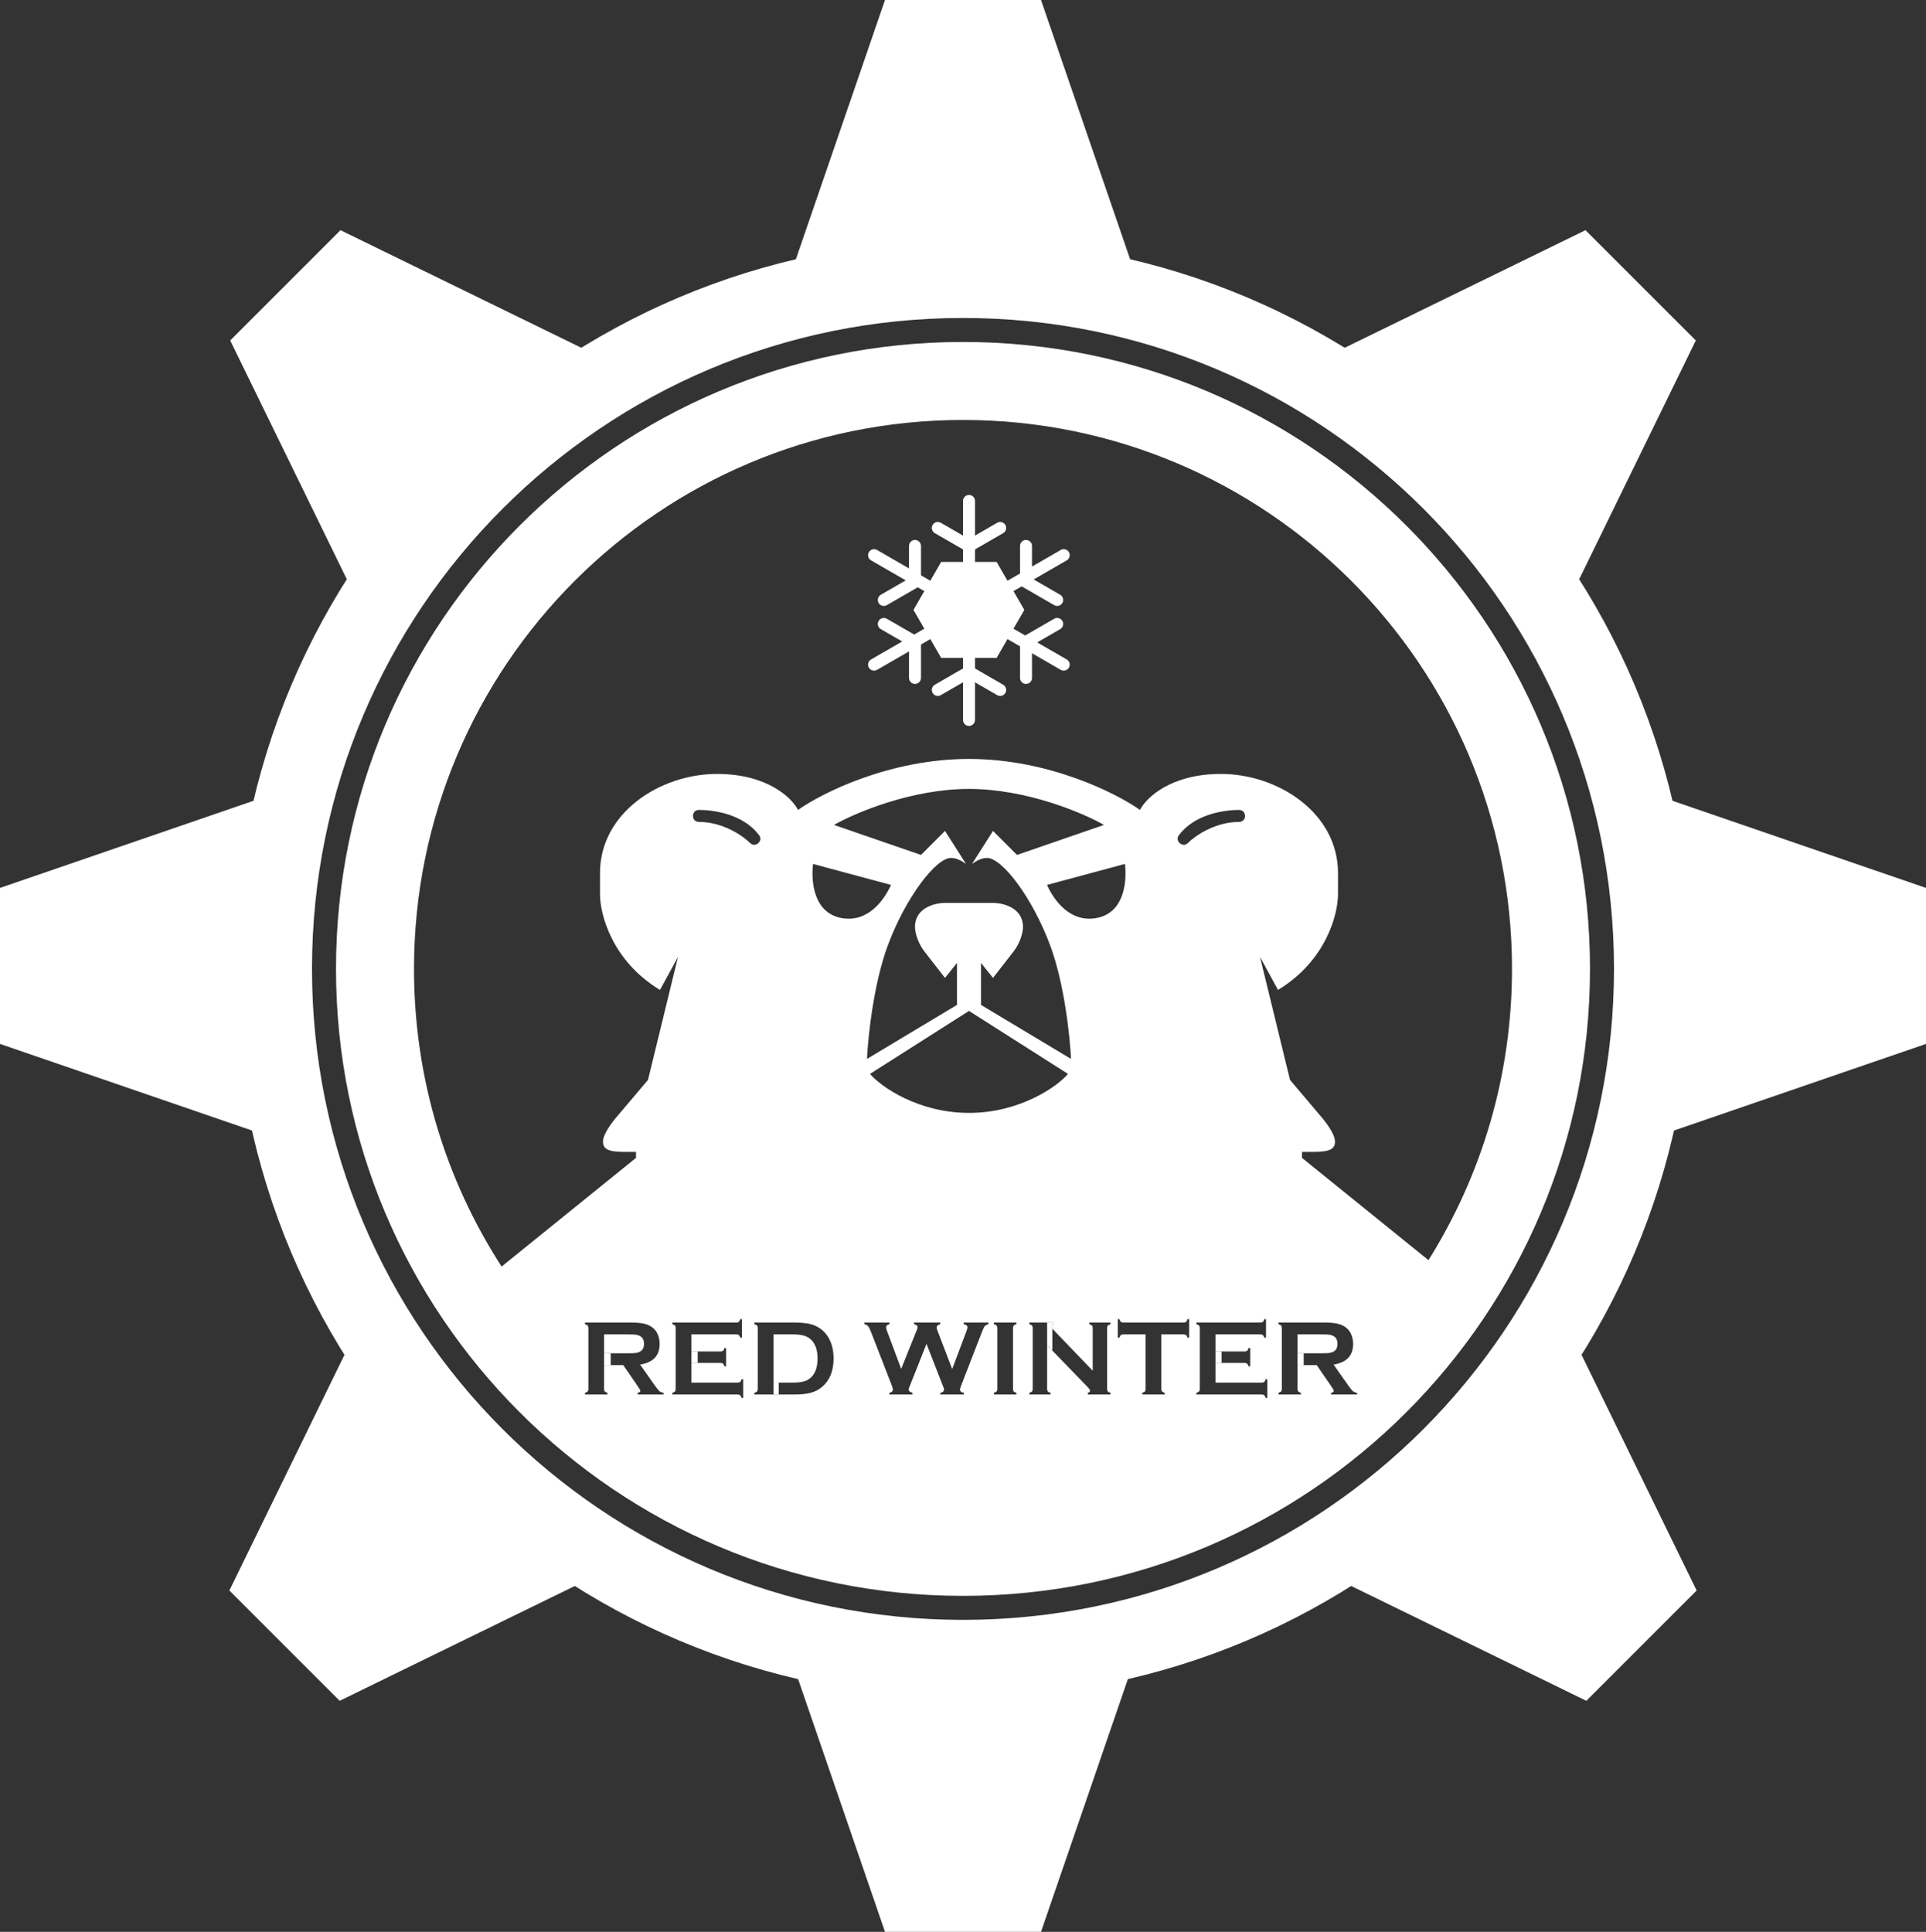 <svg width="321" height="322" viewBox="0 0 321 322" fill="none" xmlns="http://www.w3.org/2000/svg">
<rect x="0" y="0" width="321" height="322" fill="#333333" stroke="none"/>
<path d="M147.5 0H173.5L190 48H131L147.5 0Z" fill="white"/>
<path d="M173.5 322H147.5L131 274H190L173.5 322Z" fill="white"/>
<path d="M0 174V148L48 131.5V190.5L0 174Z" fill="white"/>
<path d="M38.367 56.751L56.751 38.367L102.36 60.64L60.64 102.36L38.367 56.751Z" fill="white"/>
<path d="M38.226 265.108L56.611 283.493L102.219 261.219L60.5 219.5L38.226 265.108Z" fill="white"/>
<path d="M321 174V148L273 131.5V190.5L321 174Z" fill="white"/>
<path d="M282.634 56.751L264.249 38.367L218.64 60.64L260.36 102.36L282.634 56.751Z" fill="white"/>
<path d="M282.774 265.108L264.389 283.493L218.781 261.219L260.5 219.5L282.774 265.108Z" fill="white"/>
<path fill-rule="evenodd" clip-rule="evenodd" d="M160.5 270C220.423 270 269 221.423 269 161.5C269 101.577 220.423 53 160.5 53C100.577 53 52 101.577 52 161.5C52 221.423 100.577 270 160.5 270ZM160.5 283C227.603 283 282 228.603 282 161.5C282 94.397 227.603 40 160.5 40C93.397 40 39 94.397 39 161.5C39 228.603 93.397 283 160.5 283Z" fill="white"/>
<path d="M166.102 93.661L170.721 101.661L166.102 109.661H156.864L152.246 101.661L156.864 93.661H166.102Z" fill="white"/>
<path fill-rule="evenodd" clip-rule="evenodd" d="M161.5 82.5C162.052 82.5 162.5 82.948 162.5 83.5V120C162.5 120.552 162.052 121 161.5 121C160.948 121 160.5 120.552 160.5 120V83.5C160.5 82.948 160.948 82.5 161.5 82.5Z" fill="white"/>
<path fill-rule="evenodd" clip-rule="evenodd" d="M178.154 92.036C178.43 92.514 178.266 93.126 177.788 93.402L146.178 111.652C145.7 111.928 145.088 111.764 144.812 111.286C144.536 110.808 144.7 110.196 145.178 109.92L176.788 91.67C177.266 91.394 177.878 91.558 178.154 92.036Z" fill="white"/>
<path fill-rule="evenodd" clip-rule="evenodd" d="M178.154 111.286C178.43 110.808 178.266 110.196 177.788 109.92L146.178 91.67C145.7 91.394 145.088 91.558 144.812 92.036C144.536 92.514 144.7 93.126 145.178 93.402L176.788 111.652C177.266 111.928 177.878 111.764 178.154 111.286Z" fill="white"/>
<path fill-rule="evenodd" clip-rule="evenodd" d="M146.438 103.5C146.714 103.022 147.326 102.858 147.804 103.134L153.5 106.423V113C153.5 113.552 153.052 114 152.5 114C151.948 114 151.5 113.552 151.5 113V107.577L146.804 104.866C146.326 104.59 146.162 103.978 146.438 103.5Z" fill="white"/>
<path fill-rule="evenodd" clip-rule="evenodd" d="M161.5 110.845L167.196 114.134C167.674 114.41 167.838 115.022 167.562 115.5C167.286 115.978 166.674 116.142 166.196 115.866L161.5 113.155L156.804 115.866C156.326 116.142 155.714 115.978 155.438 115.5C155.162 115.022 155.326 114.41 155.804 114.134L161.5 110.845Z" fill="white"/>
<path fill-rule="evenodd" clip-rule="evenodd" d="M161.5 92.155L167.196 88.866C167.674 88.59 167.838 87.978 167.562 87.5C167.286 87.022 166.674 86.858 166.196 87.134L161.5 89.845L156.804 87.134C156.326 86.858 155.714 87.022 155.438 87.5C155.162 87.978 155.326 88.59 155.804 88.866L161.5 92.155Z" fill="white"/>
<path fill-rule="evenodd" clip-rule="evenodd" d="M177.062 103.5C176.786 103.022 176.174 102.858 175.696 103.134L170 106.423V113C170 113.552 170.448 114 171 114C171.552 114 172 113.552 172 113V107.577L176.696 104.866C177.174 104.59 177.338 103.978 177.062 103.5Z" fill="white"/>
<path fill-rule="evenodd" clip-rule="evenodd" d="M146.438 100.5C146.714 100.978 147.326 101.142 147.804 100.866L153.5 97.577V91C153.5 90.448 153.052 90 152.5 90C151.948 90 151.5 90.448 151.5 91V96.423L146.804 99.134C146.326 99.41 146.162 100.022 146.438 100.5Z" fill="white"/>
<path fill-rule="evenodd" clip-rule="evenodd" d="M177.062 100.5C176.786 100.978 176.174 101.142 175.696 100.866L170 97.577V91C170 90.448 170.448 90 171 90C171.552 90 172 90.448 172 91V96.423L176.696 99.134C177.174 99.41 177.338 100.022 177.062 100.5Z" fill="white"/>
<path d="M175.635 220.722V220.44H174.519V224.22L175.391 225.12V221.461C175.301 221.341 175.257 221.23 175.257 221.126C175.257 220.921 175.383 220.786 175.635 220.722Z" fill="white"/>
<path d="M220.301 225.564C220.898 225.564 221.32 225.547 221.566 225.512C221.812 225.477 222.038 225.403 222.243 225.292C222.688 225.052 222.911 224.618 222.911 223.991C222.911 223.364 222.688 222.931 222.243 222.69C222.032 222.573 221.807 222.5 221.566 222.471C221.332 222.436 220.91 222.418 220.301 222.418H216.258V225.564H217.284H220.301Z" fill="white"/>
<path d="M217.284 225.564H216.258V227.542H217.284V225.564Z" fill="white"/>
<path fill-rule="evenodd" clip-rule="evenodd" d="M265 161.5C265 219.214 218.214 266 160.5 266C102.786 266 56 219.214 56 161.5C56 103.786 102.786 57 160.5 57C218.214 57 265 103.786 265 161.5ZM252 161.5C252 110.966 211.034 70 160.5 70C109.966 70 69 110.966 69 161.5C69 179.785 74.363 196.817 83.602 211.109L106 193V192H104C101.2 192 100.5 191.429 100.5 190.26C100.5 189.092 101.93 187.194 102.5 186.5L108 180L113 159.5L110 165C101.941 160.127 99.976 152.303 100 149V145.5C100 135.5 110 129 119.5 129C127.9 129 132 133 133 135C137 132.167 148.3 126.5 161.5 126.5C174.7 126.5 186 132.167 190 135C191 133 195.1 129 203.5 129C213 129 223 135.5 223 145.5V149C223.024 152.303 221.059 160.127 213 165L210 159.5L215 180L220.5 186.5C221.07 187.194 222.5 189.092 222.5 190.26C222.5 191.429 221.8 192 219 192H217V193L238.077 210.041C246.899 195.972 252 179.332 252 161.5ZM115.5 136C115.5 135.667 115.7 135 116.5 135C118.5 135 123.614 135.486 126.414 139.086C126.65 139.321 126.98 139.934 126.414 140.5C126.179 140.736 125.566 141.066 125 140.5C123.833 139.333 120.5 137 116.5 137C116.167 137 115.5 136.8 115.5 136ZM148.5 147.5L135.5 144C135.124 147.5 135.87 152.223 140.27 153.023C144.67 153.823 147.373 150.021 148.5 147.5ZM139 137.5C142.5 135.5 151.9 131.5 161.5 131.5C171.1 131.5 180.5 135.5 184 137.5L169.5 142.5L165.5 138.5L162 144L162.083 143.944C162.599 143.598 163.49 143 164.5 143C167 143 172 149.5 175 157.5C177.4 163.9 178.333 172.833 178.5 176.5L163.5 167.5V160.5L165.5 163L169 158.5C170.2 156.9 170.5 155.167 170.5 154.5C170.5 151.3 167.167 150.5 165.5 150.5H157.5C155.833 150.5 152.5 151.3 152.5 154.5C152.5 155.167 152.8 156.9 154 158.5L157.5 163L159.5 160.5V167.5L144.5 176.5C144.667 172.833 145.6 163.9 148 157.5C151 149.5 156 143 158.5 143C159.51 143 160.401 143.598 160.917 143.944L161 144L157.5 138.5L153.5 142.5L139 137.5ZM145 179L161.5 168.5L178 179C176.167 181.167 169.9 185.5 161.5 185.5C153.1 185.5 146.833 181.167 145 179ZM207.5 136C207.5 135.667 207.3 135 206.5 135C204.5 135 199.386 135.486 196.586 139.086C196.35 139.321 196.02 139.934 196.586 140.5C196.821 140.736 197.434 141.066 198 140.5C199.167 139.333 202.5 137 206.5 137C206.833 137 207.5 136.8 207.5 136ZM174.5 147.5L187.5 144C187.876 147.5 187.13 152.223 182.73 153.023C178.33 153.823 175.627 150.021 174.5 147.5ZM100.682 231.523C100.682 231.699 100.723 231.837 100.805 231.937C100.893 232.03 101.039 232.104 101.244 232.156V232.438H97.5V232.156C97.711 232.098 97.857 232.021 97.939 231.928C98.022 231.834 98.062 231.699 98.062 231.523V221.363C98.062 221.182 98.022 221.044 97.939 220.95C97.857 220.856 97.711 220.78 97.5 220.722V220.44H105.006C105.92 220.44 106.644 220.493 107.177 220.599C107.716 220.704 108.185 220.889 108.583 221.152C109.046 221.457 109.392 221.87 109.62 222.392C109.837 222.896 109.945 223.435 109.945 224.009C109.945 225.966 108.858 227.111 106.685 227.445L109.014 230.759C109.424 231.339 109.723 231.714 109.91 231.884C110.104 232.048 110.338 232.139 110.613 232.156V232.438H106.271V232.156C106.57 232.109 106.72 232.004 106.72 231.84C106.72 231.734 106.582 231.479 106.307 231.075L103.881 227.542H101.784H100.682V231.523ZM115.236 227.173V230.46H122.953C123.129 230.46 123.264 230.419 123.357 230.337C123.451 230.255 123.527 230.108 123.586 229.897H123.867V233H123.586C123.527 232.789 123.451 232.643 123.357 232.561C123.264 232.479 123.129 232.438 122.953 232.438H112.055V232.156C112.266 232.098 112.412 232.021 112.494 231.928C112.576 231.834 112.617 231.696 112.617 231.515V221.363C112.617 221.182 112.576 221.044 112.494 220.95C112.412 220.856 112.266 220.78 112.055 220.722V220.44H122.742C122.918 220.44 123.053 220.399 123.146 220.317C123.24 220.229 123.316 220.08 123.375 219.869H123.656V222.972H123.375C123.316 222.767 123.24 222.623 123.146 222.541C123.053 222.459 122.918 222.418 122.742 222.418H115.236V225.266H116.284H120.105C120.281 225.266 120.416 225.225 120.51 225.143C120.604 225.061 120.68 224.914 120.738 224.703H121.02V227.735H120.738C120.68 227.53 120.604 227.387 120.51 227.305C120.416 227.217 120.281 227.173 120.105 227.173H116.284H115.236ZM126.293 231.515V221.363C126.293 221.182 126.252 221.044 126.17 220.95C126.088 220.856 125.941 220.78 125.73 220.722V220.44H132.419C133.884 220.44 135.009 220.607 135.794 220.941C136.919 221.428 137.751 222.23 138.29 223.35C138.718 224.229 138.932 225.257 138.932 226.435C138.932 228.503 138.296 230.079 137.024 231.163C136.491 231.62 135.867 231.948 135.152 232.147C134.438 232.341 133.526 232.438 132.419 232.438H129.784H128.912H125.73V232.156C125.941 232.098 126.088 232.021 126.17 231.928C126.252 231.834 126.293 231.696 126.293 231.515ZM151.676 230.917L154.418 223.991L157.063 230.776C157.245 231.192 157.336 231.456 157.336 231.567C157.336 231.896 157.131 232.092 156.721 232.156V232.438H160.632V232.156C160.216 232.086 160.008 231.907 160.008 231.62C160.008 231.479 160.09 231.198 160.254 230.776L163.69 221.926C163.872 221.463 164.019 221.167 164.13 221.038C164.241 220.909 164.443 220.804 164.736 220.722V220.44H160.614V220.722C161.036 220.804 161.247 220.974 161.247 221.231C161.247 221.384 161.186 221.615 161.062 221.926L158.698 228.192L156.255 221.82C156.155 221.562 156.105 221.387 156.105 221.293C156.105 221.018 156.305 220.827 156.703 220.722V220.44H152.344V220.722C152.736 220.798 152.933 220.971 152.933 221.24C152.933 221.328 152.877 221.51 152.766 221.785L150.199 228.166L147.826 221.82C147.732 221.568 147.686 221.375 147.686 221.24C147.686 220.977 147.87 220.804 148.239 220.722V220.44H144.073V220.722C144.337 220.774 144.536 220.88 144.671 221.038C144.812 221.19 144.967 221.486 145.137 221.926L148.573 230.776C148.737 231.21 148.819 231.471 148.819 231.559C148.819 231.881 148.623 232.08 148.23 232.156V232.438H152.089V232.156C151.655 232.045 151.438 231.854 151.438 231.585C151.438 231.491 151.518 231.269 151.676 230.917ZM166.213 221.354V231.515C166.213 231.696 166.172 231.834 166.09 231.928C166.008 232.021 165.861 232.098 165.65 232.156V232.438H169.395V232.156C169.189 232.104 169.043 232.03 168.955 231.937C168.873 231.837 168.832 231.696 168.832 231.515V221.354C168.832 221.179 168.873 221.044 168.955 220.95C169.037 220.851 169.184 220.774 169.395 220.722V220.44H165.65V220.722C165.861 220.78 166.008 220.856 166.09 220.95C166.172 221.044 166.213 221.179 166.213 221.354ZM174.519 224.22V231.515C174.519 231.696 174.56 231.834 174.642 231.928C174.724 232.021 174.87 232.098 175.081 232.156V232.438H171.557V232.156C171.768 232.098 171.914 232.021 171.996 231.928C172.078 231.834 172.119 231.696 172.119 231.515V221.354C172.119 221.179 172.078 221.044 171.996 220.95C171.914 220.856 171.768 220.78 171.557 220.722V220.44H174.519H175.635V220.722C175.383 220.786 175.257 220.921 175.257 221.126C175.257 221.23 175.301 221.341 175.391 221.461C175.422 221.503 175.46 221.547 175.503 221.592L182.121 228.474V221.354C182.121 221.179 182.08 221.044 181.998 220.95C181.916 220.856 181.77 220.78 181.559 220.722V220.44H185.083V220.722C184.872 220.78 184.726 220.856 184.644 220.95C184.562 221.044 184.521 221.179 184.521 221.354V231.515C184.521 231.696 184.562 231.834 184.644 231.928C184.726 232.021 184.872 232.098 185.083 232.156V232.438H181.304V232.156C181.55 232.104 181.673 231.978 181.673 231.778C181.673 231.661 181.529 231.456 181.242 231.163L175.391 225.12L174.519 224.22ZM193.556 231.515V222.418H197.273C197.455 222.418 197.593 222.459 197.687 222.541C197.78 222.617 197.856 222.761 197.915 222.972H198.196V219.869H197.915C197.856 220.086 197.78 220.235 197.687 220.317C197.593 220.399 197.455 220.44 197.273 220.44H187.21C187.034 220.44 186.899 220.399 186.806 220.317C186.718 220.235 186.642 220.086 186.577 219.869H186.296V222.972H186.577C186.636 222.761 186.712 222.617 186.806 222.541C186.899 222.459 187.034 222.418 187.21 222.418H190.937V231.515C190.937 231.696 190.896 231.834 190.813 231.928C190.731 232.021 190.585 232.098 190.374 232.156V232.438H194.118V232.156C193.907 232.098 193.761 232.021 193.679 231.928C193.597 231.834 193.556 231.696 193.556 231.515ZM202.582 227.173V230.46H210.299C210.475 230.46 210.609 230.419 210.703 230.337C210.797 230.255 210.873 230.108 210.932 229.897H211.213V233H210.932C210.873 232.789 210.797 232.643 210.703 232.561C210.609 232.479 210.475 232.438 210.299 232.438H199.4V232.156C199.611 232.098 199.758 232.021 199.84 231.928C199.922 231.834 199.963 231.696 199.963 231.515V221.363C199.963 221.182 199.922 221.044 199.84 220.95C199.758 220.856 199.611 220.78 199.4 220.722V220.44H210.088C210.264 220.44 210.398 220.399 210.492 220.317C210.586 220.229 210.662 220.08 210.721 219.869H211.002V222.972H210.721C210.662 222.767 210.586 222.623 210.492 222.541C210.398 222.459 210.264 222.418 210.088 222.418H202.582V225.266H203.596H207.451C207.627 225.266 207.762 225.225 207.855 225.143C207.949 225.061 208.025 224.914 208.084 224.703H208.365V227.735H208.084C208.025 227.53 207.949 227.387 207.855 227.305C207.762 227.217 207.627 227.173 207.451 227.173H203.596H202.582ZM216.258 227.542V231.523C216.258 231.699 216.299 231.837 216.381 231.937C216.469 232.03 216.615 232.104 216.82 232.156V232.438H213.076V232.156C213.287 232.098 213.434 232.021 213.516 231.928C213.598 231.834 213.639 231.699 213.639 231.523V221.363C213.639 221.182 213.598 221.044 213.516 220.95C213.434 220.856 213.287 220.78 213.076 220.722V220.44H220.582C221.496 220.44 222.22 220.493 222.753 220.599C223.292 220.704 223.761 220.889 224.159 221.152C224.622 221.457 224.968 221.87 225.196 222.392C225.413 222.896 225.521 223.435 225.521 224.009C225.521 225.966 224.435 227.111 222.261 227.445L224.59 230.759C225 231.339 225.299 231.714 225.486 231.884C225.68 232.048 225.914 232.139 226.189 232.156V232.438H221.848V232.156C222.146 232.109 222.296 232.004 222.296 231.84C222.296 231.734 222.158 231.479 221.883 231.075L219.457 227.542H217.284H216.258Z" fill="white"/>
<path d="M116.284 225.266H115.236V227.173H116.284V225.266Z" fill="white"/>
<path d="M101.784 225.564H100.682V227.542H101.784V225.564Z" fill="white"/>
<path d="M129.784 230.46H128.912V232.438H129.784V230.46Z" fill="white"/>
<path d="M202.582 227.173H203.596V225.266H202.582V227.173Z" fill="white"/>
<path d="M132.199 230.46C133.248 230.46 134.036 230.316 134.563 230.029C135.694 229.414 136.26 228.216 136.26 226.435C136.26 225.146 135.955 224.158 135.346 223.473C135.006 223.092 134.596 222.822 134.115 222.664C133.635 222.5 132.996 222.418 132.199 222.418H128.912V230.46H129.784H132.199Z" fill="white"/>
<path d="M104.725 225.564C105.322 225.564 105.744 225.547 105.99 225.512C106.236 225.477 106.462 225.403 106.667 225.292C107.112 225.052 107.335 224.618 107.335 223.991C107.335 223.364 107.112 222.931 106.667 222.69C106.456 222.573 106.23 222.5 105.99 222.471C105.756 222.436 105.334 222.418 104.725 222.418H100.682V225.564H101.784H104.725Z" fill="white"/>
</svg>
